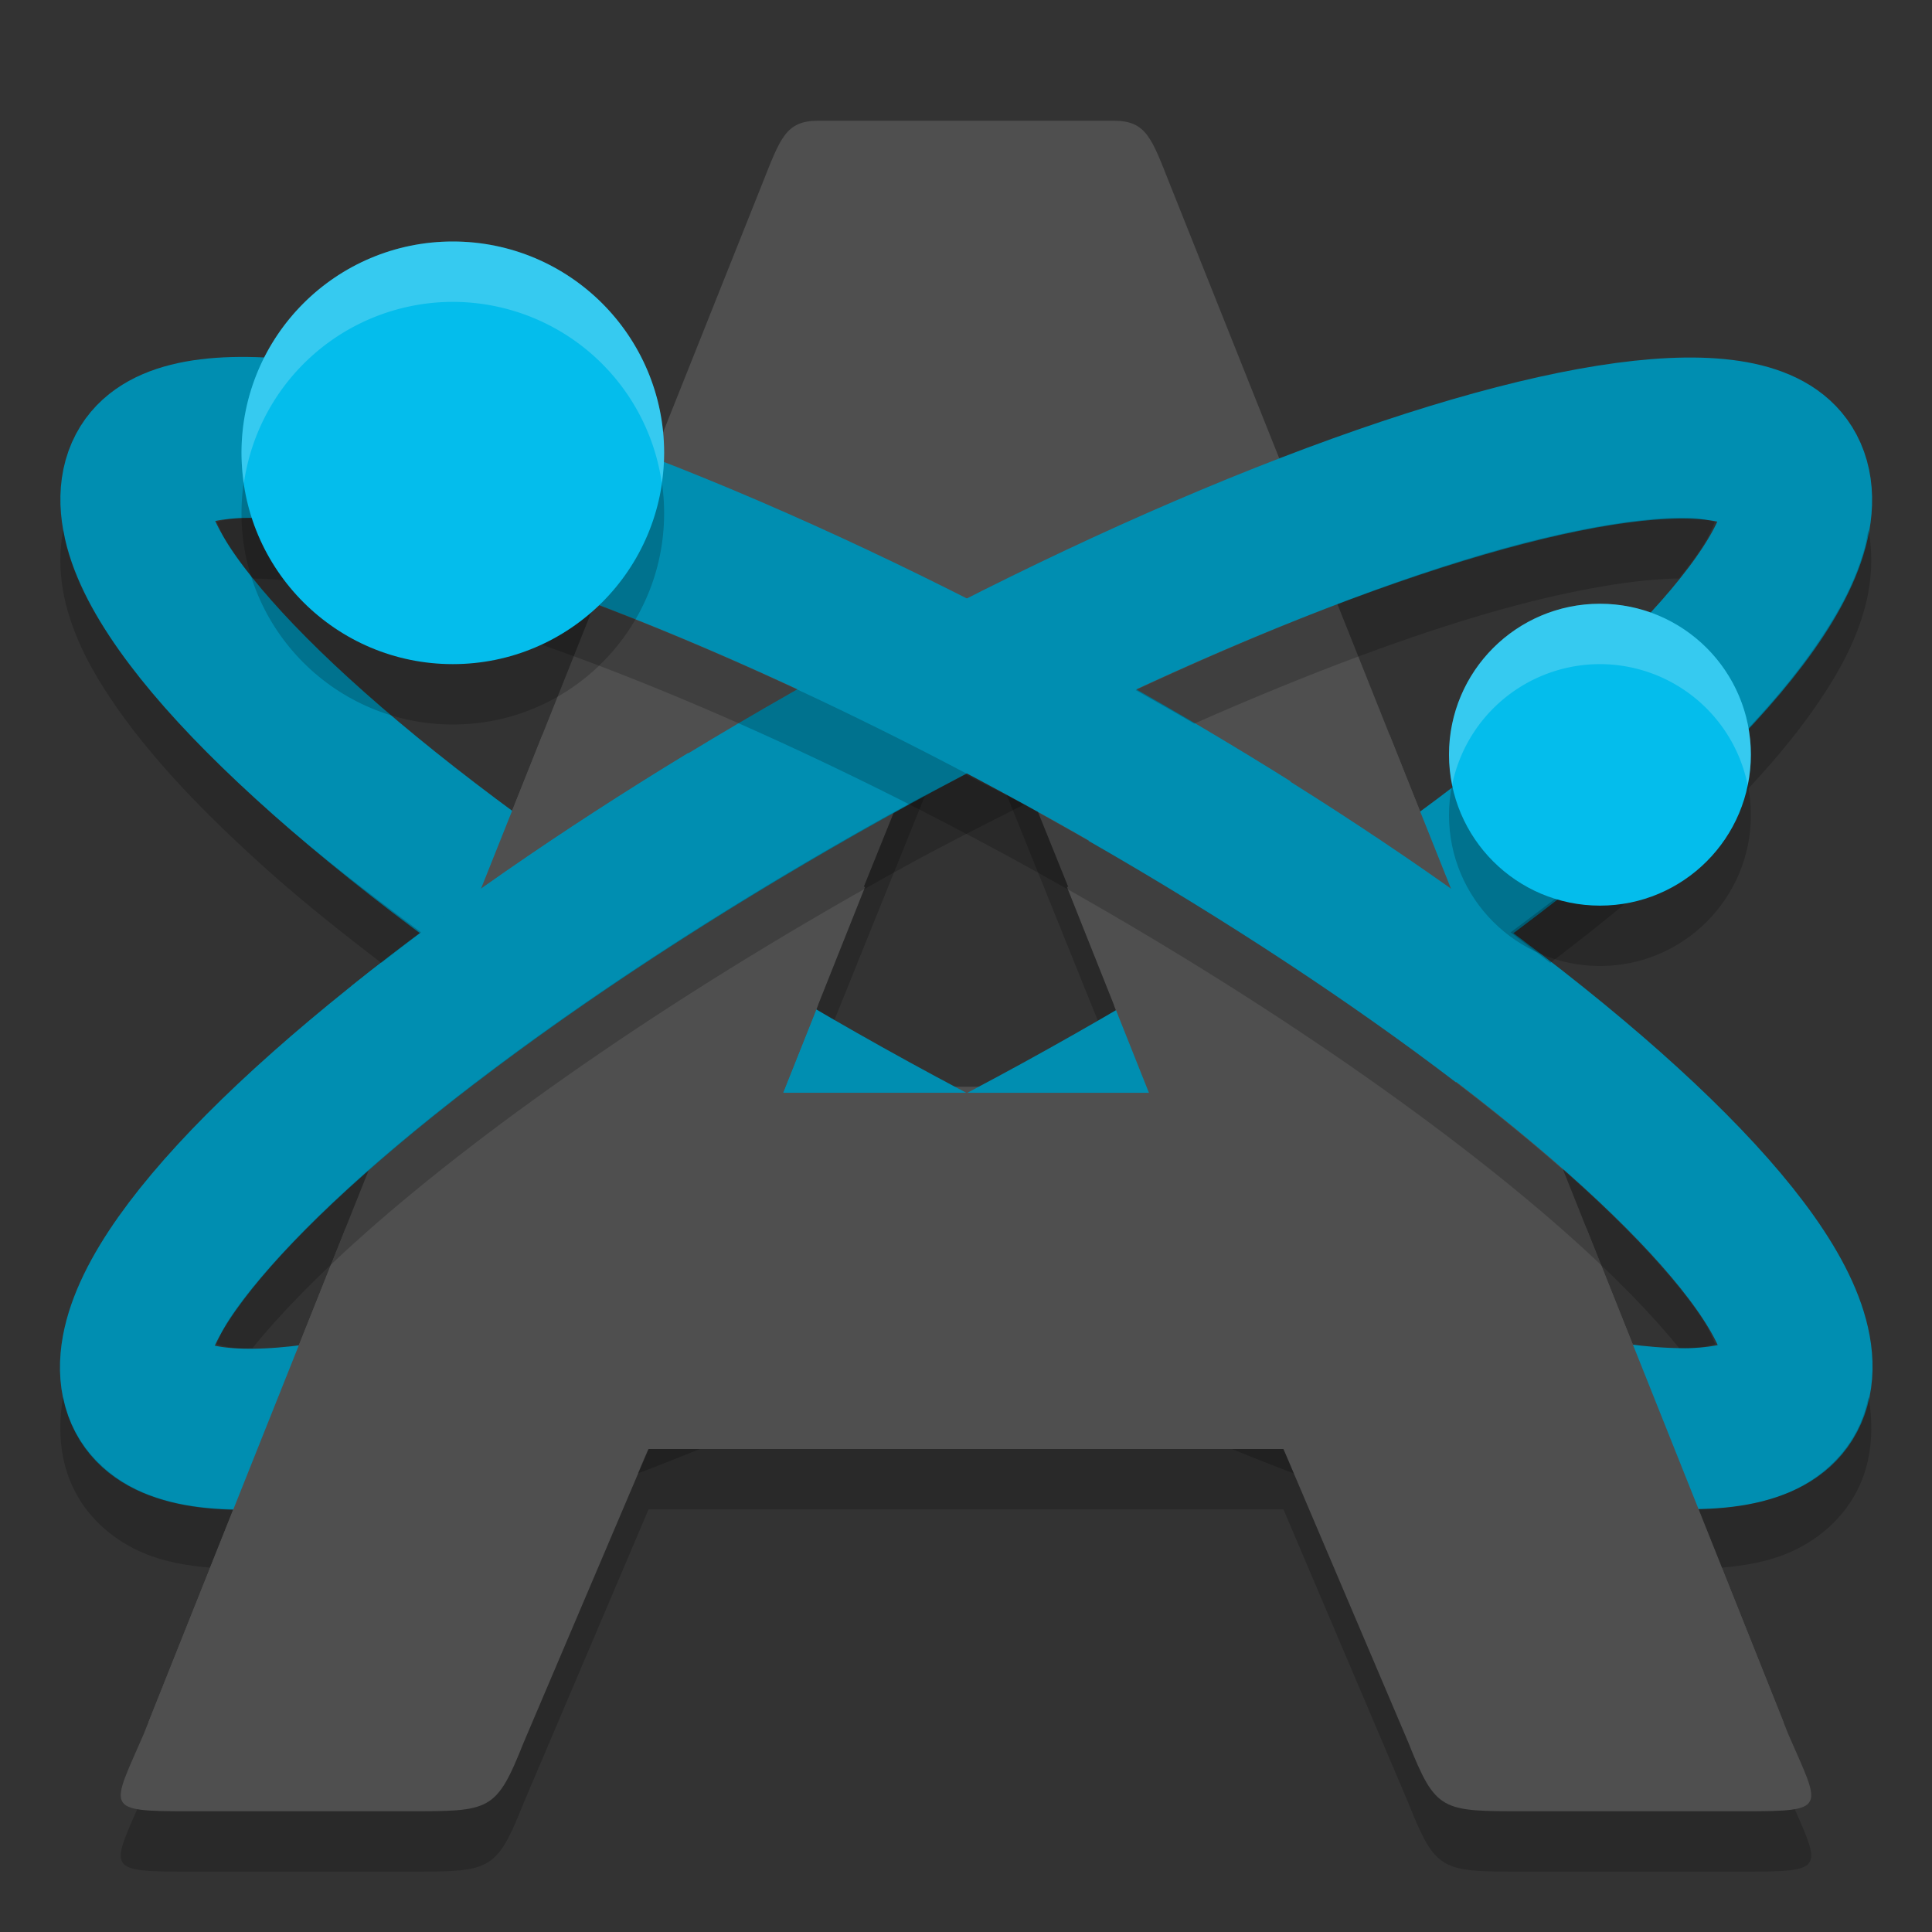 <svg xmlns="http://www.w3.org/2000/svg" width="32" height="32" version="1.1"><rect width="100%" height="100%" fill="#333333" stroke="none"/><defs>
<linearGradient id="ucPurpleBlue" x1="0%" y1="0%" x2="100%" y2="100%">
  <stop offset="0%" style="stop-color:#B794F4;stop-opacity:1"/>
  <stop offset="100%" style="stop-color:#4299E1;stop-opacity:1"/>
</linearGradient>
</defs>
 <path style="opacity:0.2" d="M 13.547,3 C 13.013,3 12.924,3.294 12.627,4.039 L 2.38,29.722 C 1.842,30.962 1.708,31 3.11,31 H 6.732 C 8.128,31 8.214,31.013 8.675,29.858 L 10.742,25 H 21.258 L 23.325,29.858 C 23.786,31.013 23.871,31 25.268,31 H 28.889 C 30.291,31 30.158,30.962 29.619,29.722 L 19.372,4.039 C 19.076,3.294 18.987,3 18.452,3 Z M 16,11.494 19.029,19 H 12.97 Z"/>
 <path style="fill:#4f4f4f" d="M 13.547,2 C 13.013,2 12.924,2.294 12.627,3.039 L 2.38,28.722 C 1.842,29.962 1.708,30 3.11,30 H 6.732 C 8.128,30 8.214,30.013 8.675,28.858 L 10.742,24 H 21.258 L 23.325,28.858 C 23.786,30.013 23.871,30 25.268,30 H 28.889 C 30.291,30 30.158,29.962 29.619,28.722 L 19.372,3.039 C 19.076,2.294 18.987,2 18.452,2 Z M 16,10.494 19.029,18 H 12.97 Z"/>
 <ellipse style="fill:none;stroke:#008eb1;stroke-width:2.578;stroke-linecap:round;stroke-linejoin:round" cx="20.945" cy="5.873" rx="15.606" ry="3.627" transform="matrix(0.877,0.481,-0.402,0.916,0,0)"/>
 <circle style="opacity:0.2" cx="7.5" cy="8.5" r="3.5"/>
 <path style="fill:#4f4f4f" d="M 8.984,12.171 7.033,17.06 20.061,24 H 21.258 L 21.666,24.767 29.545,28.534 26.276,20.341 18.449,16.643 19.03,18.1 H 16 12.97 L 14.327,14.694 Z"/>
 <ellipse style="fill:none;stroke:#008eb1;stroke-width:2.578;stroke-linecap:round;stroke-linejoin:round" cx="-8.468" cy="21.329" rx="15.606" ry="3.627" transform="matrix(-0.877,0.481,0.402,0.916,0,0)"/>
 <path style="fill:#008eb1" d="M 11.396,12.473 13.973,13.927 C 11.658,15.255 9.576,16.635 7.888,17.926 L 5.822,16.331 C 7.393,15.072 9.278,13.76 11.396,12.473 Z"/>
 <path style="fill:#4f4f4f" d="M 23.016,12.171 24.967,17.06 11.939,24 H 10.742 L 10.334,24.767 2.455,28.534 5.724,20.341 13.551,16.643 12.97,18.1 H 16 19.03 L 17.673,14.694 Z"/>
 <path style="fill:#008eb1" d="M 20.604,12.473 18.027,13.927 C 20.342,15.255 22.423,16.635 24.113,17.926 L 26.178,16.331 C 24.607,15.072 22.722,13.76 20.604,12.473 Z"/>
 <path style="opacity:0.2" d="M 4.051,8.576 C 3.814,8.581 3.711,8.615 3.592,8.645 3.644,8.767 3.683,8.881 3.824,9.094 3.923,9.242 4.045,9.406 4.188,9.582 4.868,9.589 5.883,9.749 7.107,10.088 9.711,10.808 13.232,12.28 16.939,14.314 20.647,16.349 23.844,18.564 25.945,20.426 26.739,21.129 27.374,21.786 27.812,22.328 27.855,22.329 27.909,22.335 27.949,22.334 28.186,22.329 28.289,22.293 28.408,22.264 28.356,22.141 28.317,22.029 28.176,21.816 27.772,21.21 26.996,20.357 25.945,19.426 23.844,17.564 20.647,15.349 16.939,13.314 13.232,11.28 9.711,9.808 7.107,9.088 5.806,8.728 4.727,8.563 4.051,8.576 Z M 1.049,8.773 C 0.959,9.22 1.001,9.683 1.111,10.082 1.259,10.617 1.512,11.09 1.828,11.564 2.46,12.513 3.372,13.473 4.533,14.502 5.064,14.972 5.677,15.459 6.316,15.949 6.534,15.78 6.747,15.614 6.975,15.443 6.085,14.784 5.242,14.13 4.533,13.502 3.372,12.473 2.46,11.513 1.828,10.564 1.512,10.09 1.259,9.617 1.111,9.082 1.084,8.984 1.067,8.878 1.049,8.773 Z M 30.949,23.135 C 30.919,23.287 30.874,23.436 30.811,23.582 30.559,24.154 30.082,24.528 29.613,24.725 29.146,24.921 28.66,24.987 28.133,24.998 L 28.52,25.965 C 28.899,25.932 29.264,25.871 29.613,25.725 30.082,25.528 30.559,25.154 30.811,24.582 31.016,24.115 31.029,23.6 30.949,23.135 Z M 20.404,24 C 20.751,24.141 21.094,24.278 21.43,24.404 L 21.258,24 Z"/>
 <circle style="fill:#04bdec" cx="7.5" cy="7.5" r="3.5"/>
 <path style="opacity:0.2" d="M 27.943,8.576 C 27.267,8.563 26.188,8.728 24.887,9.088 23.19,9.557 21.083,10.374 18.809,11.43 19.133,11.615 19.465,11.799 19.779,11.986 21.678,11.148 23.433,10.49 24.887,10.088 26.112,9.749 27.126,9.589 27.807,9.582 27.949,9.406 28.071,9.242 28.17,9.094 28.312,8.881 28.35,8.767 28.402,8.645 28.284,8.615 28.18,8.581 27.943,8.576 Z M 30.945,8.773 C 30.927,8.878 30.91,8.984 30.883,9.082 30.735,9.617 30.482,10.09 30.166,10.564 29.534,11.513 28.622,12.473 27.461,13.502 26.752,14.13 25.909,14.784 25.02,15.443 25.247,15.614 25.46,15.78 25.678,15.949 26.317,15.459 26.93,14.972 27.461,14.502 28.622,13.473 29.534,12.513 30.166,11.564 30.482,11.09 30.735,10.617 30.883,10.082 30.993,9.683 31.035,9.22 30.945,8.773 Z M 15.992,12.828 C 15.678,12.994 15.372,13.14 15.055,13.314 11.348,15.349 8.15,17.564 6.049,19.426 4.998,20.357 4.222,21.21 3.818,21.816 3.677,22.029 3.638,22.141 3.586,22.264 3.705,22.293 3.808,22.329 4.045,22.334 4.085,22.335 4.139,22.329 4.182,22.328 4.62,21.786 5.255,21.129 6.049,20.426 8.15,18.564 11.348,16.349 15.055,14.314 15.701,13.96 16.33,13.646 16.961,13.326 16.954,13.322 16.947,13.318 16.939,13.314 16.617,13.137 16.311,12.996 15.992,12.828 Z M 1.045,23.135 C 0.965,23.6 0.978,24.115 1.184,24.582 1.435,25.154 1.912,25.528 2.381,25.725 2.73,25.871 3.095,25.932 3.475,25.965 L 3.861,24.998 C 3.334,24.987 2.849,24.921 2.381,24.725 1.912,24.528 1.435,24.154 1.184,23.582 1.12,23.436 1.075,23.287 1.045,23.135 Z M 10.736,24 10.564,24.404 C 10.9,24.278 11.243,24.141 11.59,24 Z"/>
 <circle style="opacity:0.2" cx="26.5" cy="13.5" r="2.5"/>
 <circle style="fill:#04bdec" cx="26.5" cy="12.5" r="2.5"/>
 <path style="opacity:0.2;fill:#ffffff" d="M 7.5,4 A 3.5,3.5 0 0 0 4,7.5 3.5,3.5 0 0 0 4.039,8.006 3.5,3.5 0 0 1 7.5,5 3.5,3.5 0 0 1 10.961,7.996 3.5,3.5 0 0 0 11,7.5 3.5,3.5 0 0 0 7.5,4 Z"/>
 <path style="opacity:0.2;fill:#ffffff" d="M 26.5,10 A 2.5,2.5 0 0 0 24,12.5 2.5,2.5 0 0 0 24.053,12.996 2.5,2.5 0 0 1 26.5,11 2.5,2.5 0 0 1 28.947,13.004 2.5,2.5 0 0 0 29,12.5 2.5,2.5 0 0 0 26.5,10 Z"/>
</svg>
